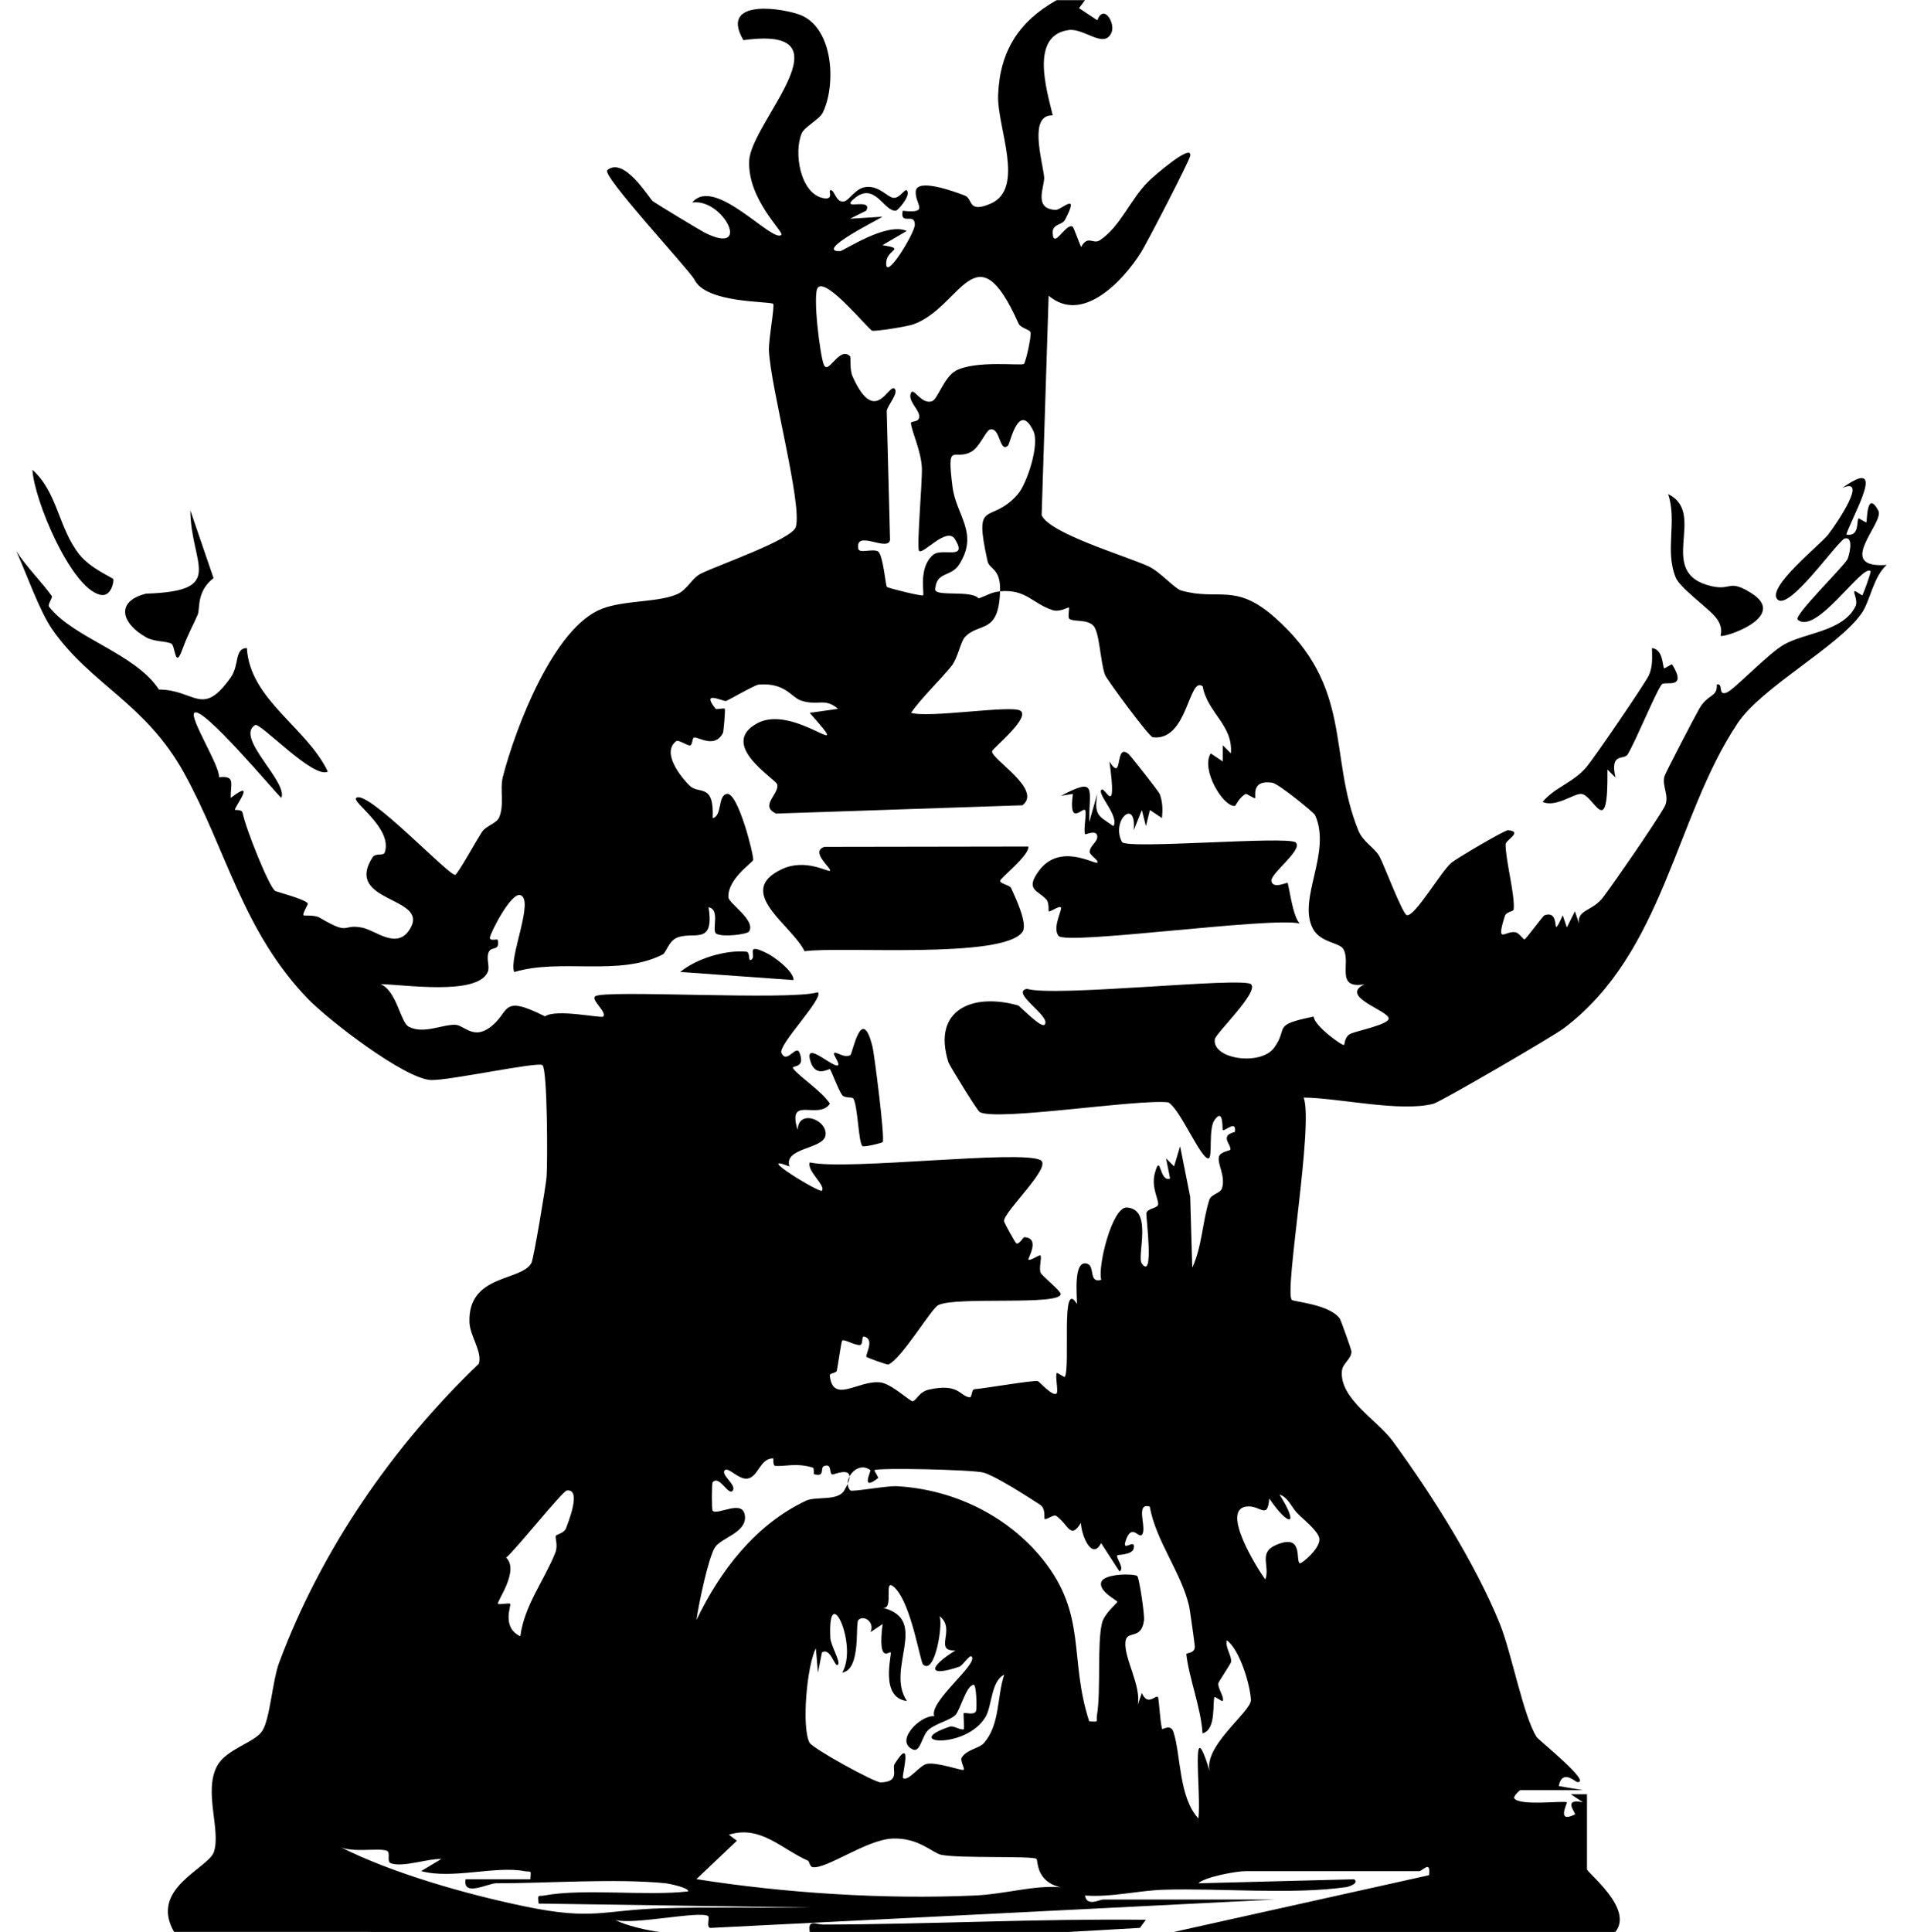 <?xml version="1.0" encoding="UTF-8"?>
<svg id="Layer_1" xmlns="http://www.w3.org/2000/svg" version="1.1" viewBox="0 0 471 477">
  <!-- Generator: Adobe Illustrator 29.7.1, SVG Export Plug-In . SVG Version: 2.1.1 Build 8)  -->
  <path d="M268,0l-1.5,2.01,4.51,2.99c1.62-4.18,4.47.73,3.54,2.98-1.76,4.26-6.8-1.11-10.62-.56-9.59,1.37-5.42,14.74-3.92,21.07-5.93-.23-2.69,10.6-2.13,15.12.28,2.24-2.88,7.94,2.82,8.22,1.41.07,6.15-4.83,2.34,2.46-.69,1.32-3.11.93-3.04,3.19.14,4.38,3.38-2.71,4.97-1.47.21.17,1.64,4.12,2.04,4.98,1.73-3.11,2.91-.52,4.67-1.69,4.99-3.33,7.38-9.84,11.78-14.33,1.42-1.45,11.05-9.78,10.51-6.5-.22,1.32-10.77,21.65-12.16,23.85-4.38,6.96-14.44,17.83-22.81,10.68l-1.73,54.23c2.13,4.56,20.58,9.96,26.39,12.6,2.79,1.27,6.5,5.52,8.04,5.96,9.2,2.64,13.27-1.99,22.98,6.51,19.81,17.34,13.23,34.08,20.8,52.71,1.25,3.08,4.11,4.24,5.34,6.66,1.15,2.26,5.64,14.14,6.66,14.3,2.06.33,8.39-10.77,11.01-12.97,1.22-1.02,13.17-8.08,13.97-8.01,3.77.34-.59,2.44-.6,3.46-.03,3.89,2.37,12.68,1.99,16.11-.07.58-1.82.47-2.19,1.65-2.23,7.16.04,3.57,2.58,3.96.96.15,1.97,1.79,2.27,1.78.39,0,4.53-5.83,5-5.98,4.45-1.46,1.15,7.16,4.47.03l1,2.99,2-3.99,1,2.99c-.47-3.48,3.32-2.91,6.01-6.5,3.21-4.3,12.82-18.22,15.08-22.22,1.49-2.63-.71-5.12.04-7.62.27-.91,7.41-14.62,8.57-16.64,2.17-3.8,4.57-2.8,4.33-6,1.81-.41.1,2.91,2.47,1.98,1.81-.7,10.29-9.67,14.16-11.85,5.23-2.95,14.56-3.21,17.62-9.42.69-1.39-.55-3.35-.26-3.72.19-.24,1.89,1.09,1.96,1,.2-.24,2.26-5.77,2.03-5.99-2-1.84-13.47,15.99-17.99,11.98-1.1-.98,11.38-13.05,12.33-14.98.24-.48,1.79-5.8-.82-5.01-2.43,1.64-13.76,17.95-16.51,14.99s10.59-13.5,12.51-15.97c2.2-2.83,10.04-14.46,3.48-11.52,11.41-8.15,2.81,6.21,1,11.49,3.31.65,2.51-3.34,3.02-4,.07-.09,1.91,1.11,1.96,1.01.18-.31.05-8.24,2.95-2.92,1.6,2.93-11.05,14.37,2.06,13.41-3.31,2.94-4.07,8.84-6.14,11.86-5.75,8.35-24.71,18.24-30.72,27.28-15.45,23.22-18.07,56.46-42.8,75.2-2.74,2.08-30.49,18.22-32.3,18.7-8.18,2.12-23.35-1.45-32.03-1.53,2.49,6.83-4.83,47.76-2.94,49.95.42.48,9.29,1.06,11.86,4.63.25.35,2.87,7.67,2.88,8.1.02,1.9-2.16,2.88-2.35,4.77-.69,6.86,8.73,12.18,12.5,17.33,9.55,13.02,20.5,30.3,26.53,45.24,2.87,7.12,5.78,22.78,9.09,27.91.45.69,13.96,11.53,9.93,11.07-.34-.04-3.72-3.31-4.5,1l5.99,1.01h-15.5c-.17,0-1.75,1.56-1.5,1.99,1.21,2.02,12.61.5,12.99,1.02.18.25-2.65,5.29,2,2.98.44-.22-3.3-4.08,1.99-3l-2.99-1.98h3.99s0,18.49,0,18.49c0,.9,11.66,9.78,7,15.5h-109l63-14.01c.45-3.88-1.57-.99-2.5-.99h-43c-1.94,0-9.78,1.36-11.49,2.99l38.49-.99c1.32,1.01-1.34,1.85-2.05,1.95-13.53,1.88-31.15.21-44.94.63-6.51.2-12.92,1.92-19.5,1.43.45,2.83,3.64.99,4.49.99h42.5l-139.5,7.01c-1.14-.2-.05-2.58-.56-2.92-2.06-1.39-18.91,2.32-22.93.92,2.32,1.38,8.45,2.76,10.99,2.99H43c-6.23-10.77,8.46-15.65,9.83-19.75,1.78-5.34-2.57-14.85.76-21.16,2.28-4.32,9.33-5.77,11.22-8.77s2.48-12.39,4.15-16.85c10.37-27.78,27.96-53.33,49.3-73.75.94-2.91-2.21-6.89-2.31-10.26-.38-12,12.95-10.04,15.33-14.68.52-1.02,3.55-18.95,3.72-21.28.26-3.54.22-26.26-1.01-27.5-.98-.99-23.36,3.9-27.64,3.65-6.55-.39-25.29-14.82-30.38-20.12-16.09-16.77-19.96-36.5-30.44-55.56-9.53-17.34-23.03-21.9-32.54-35.46-3.26-4.64-6.51-14.06-8.99-19.5,2.35,3.76,6.46,7.84,8.8,11.15.28.4-1.12,2.08-.67,2.65,6.07,7.77,21.25,11.47,27.13,20.43,8.99.07,10.66,7.03,17.74-3,2.17-3.07.86-7.2,3.97-7.24.77,12.78,14.73,19.5,20,30.51-3.6,1.89-16.73-12.29-17.98-11.5-5,3.13,8.23,14.04,6.49,17.99-1.72-1.58-19.57-22.97-21.5-20.99-1.23,1.25,6.35,13.11,6.13,15.9,4.17-.49,2.78,1.64,2.88,5.09,6.55-5.05.93,2.26,1.02,2.95.01.1,1.73-.2,1.92.77.71,3.73,6.55,18.36,8.05,19.26.38.23,7.09,1.94,8.01,3.03.22.26-1.41,2.61-1.02,2.98.15.14,2.74-.14,3.94.56,7.85,4.62,5.28,1.48,10.52,2.48,3.41.65,8.88,5.84,12.04-.05,4.12-7.67-16.5-6.15-9.49-17.27.79-1.26,2.73-.26,3.06-1.27,1.98-5.97-8.23-12.42-7.07-13.43,2.67-2.32,22.95,19.32,24.47,18.99.6-.13,5.43-8.82,6.53-10.51s3.7-2.14,4.34-3.73c1.31-3.24.09-6.89.9-10.02,3.08-11.9,12.5-36.9,24.53-41.47,5.55-2.11,13.73-1.51,18.45-3.54,2.58-1.11,3.68-4,5.9-5.1,4.42-2.19,22.58-8.43,23.47-11.55,1.62-5.67-6.21-34.28-6.64-43.52-.12-2.65,1.48-11.16,1.04-11.55-.78-.69-16.74-.06-19.46-6.04-1.33-2.38-22.99-25.72-21.52-26.96,4.18-3.55,10.48,7.13,11.29,7.69,1.06.74,11.61,7.14,12.78,7.73,11.85,5.96,4.6-8.55-3.07-7.44,5.51-6.72,19.77,10.05,21.99,8,.75-.69-8.4-8.8-7.93-18.34s25.75-33.51-1.44-29.74c-5.6-9.6,7.48-8.33,13.42-6.47,8.76,2.75,9.63,17.1,6.25,24.26-.85,1.79-4.53,3.58-5.23,5.15-2.09,4.71-.42,15.15,5.51,16.1,2.31.37,1.16-1.8,1.43-1.94,1.15-.59,1.29,3.12,3.5,2.71,1.2-.22,2.78-3.17,5.19-3.53,3.4-.52,5.47,2.49,7,2.65s2.78-2.3,3.28-1.84c1.19,1.12-2.15,4.91-2.63,4.98-2.93.47-5.19-7.35-10.35-2.96-3.7,3.14,4.67-.38,2.99,2.97l-4,2,7.99-.49c-.13.26-17.05,8.59-10.5,8.5.89-.01,11.47-7.27,16.5-4.98l-5.99,3.5c5.78.93,1.32.98.96,3.98-.69,5.73,6.99-6.88,7.03-9,.05-3.19-3.76.33-3-3.47,6.83.73,3.01-1.6,3.22-4.76.22-3.4,9.39-.04,12.1.99,2.1.8.67,4.5,6.42,2,8.64-3.77,1.54-18.87,1.83-26.75.41-10.95,5.17-18.25,14.44-23.48h7ZM252.87,89.87c.44-.28,1.99-7.12,1.62-7.91-.28-.6-2.46-1.03-2.91-2.04-10.59-23.78-14.06-4.11-26.01.17-1.44.52-9.3,1.78-10.15,1.57s-11.24-13.13-13.42-10.65c-1.34,1.53.51,16.67,1.47,19.02,1.11,2.72,3.83-4.74,6.51-2.03.17.18-.16,3.25.58,4.92,5.65,12.67,8.97,1.51,10.42,3.09,1.02,1.12-1.9,4.21-1.97,5.53l.82,31.81c-.61,2.98-8.71-2.74-7.84,2.16.22,1.22,3.57-.12,4.85.64s1.88,8.47,2.22,8.77,8.56,2.35,8.92,2.07c.42-.33-1.27-6.83,2.5-10,2.22-1.87,8.68,1.49,5.38-3.86-2.01-3.26-7.98,4-8.87,2.87-.63-.8.84-17.29.7-20.45-.19-4.23-2.47-8.85-2.71-11.07-.07-.66,2.31,0,2.04-1.94-.23-1.65-2.86-3.61-2.03-5.53.66-1.51,2.65,3.12,5.3,2.01,1.3-.54,2.95-5.94,5.74-7.47,4.83-2.64,16.1-1.22,16.82-1.68ZM247,146c.19-5.81-2.61-5.28-3.1-7.48-3.53-16,.63-8.67,7.49-16.5,2.18-2.49,5.47-12.23,3.82-15.63-3.62-7.5-5.75,3.17-6.23,3.61-2.2,2-1.83-4.66-4.5-3.95-.93.25-2.54,4.31-4.5,5.44-4.34,2.5-6.2-3-4.72,8.75.88,7,6.59,11.39,1.63,19.15-2.03,3.17-5.61,1.63-5.9,6.11-.13,1.94,8.88.1,10.7,2.25,1.99-.64,3.04-1.53,5.31-1.74-.34,10.75-5.12,7.5-8.7,11.31-1.04,1.11-1.78,5.3-3.32,7.17-3.2,3.88-7.02,7.41-9.98,11.5,4.32,1.4,24.8-1.97,27.01-.51,2.61,1.72-6.96,9.39-6.99,10.01-.1,2.06,12.52,9.44,7.52,13.34l-60.85,2.05c-4.22-1.92.91-4.89.25-7.23-.38-1.34-14.67-9.81-4.88-15.08,9.24-4.98,24.77,10.82,12.93-2.56l6.99-.99c-3.28-2.85-5-.63-9.18-2.06-2.39-.81-3.86-4.47-10.42-3.93-.94.08-7.53,3.88-8,4.04-.71.25-6.43-2.85-2.63,1.94.19.24,2.03-.27,2.26,0,.19.23-.31,5.7-.45,5.96-2.07,3.93-5.99.93-7.13,1.13-.52.09-.32,1.78-.97,1.95-.6.16-2.87-1.49-3.44-1.06-3.65,2.73.92,8.7,3.42,11.09,2.19,2.09,5.99-.83,5.58,7.92,2.41-.51,1.19-5.59,3.5-5.99,2.75-.47,6.66,15.04,6.51,16.33-.06.56-6.35,4.66-6.13,9.19.07,1.56,6.88,5.7,5.1,8.47-.46.71-6.53,1.46-8.08.54-1.27-.75,1.1-5.96-1.91-6.53,1.56,9.86-4.09,5.65-8.05,7.63-1.84.92-2.48,3.62-3.29,4.03-10.79,5.51-25.16.88-36.66,4.33-1.46-3.35,5.09-17.94,1.49-18.99-2.31-.67-7.34,9.22-7.51,10.5-.12.94,1.88.27,1.93.53.62,3.03-1.7,1.4-2.29,3.21-.55,1.67.39,3.4-.16,4.71-2.55,6.04-21.26,3.02-26.48,3.05,4.01,1.59,4.91,9.44,6.98,10.5,3.69,1.89,8.16-.58,11.47-.48,2.05.06,4.27,3.43,8.06.98,5.81-3.76,2.57-8.87,14.1-3.06,2.78-1.95,13.86.54,14.38.04,1.04-1.01-3.09-4.11-1.98-4.99,2.15-1.71,47.85,1.11,55-1,1.63,1.34-9.91,13-9,14.99,1.33,2.89,3.65-2.28,4.5,0,1.59,4.29-2.58,2.75-1.5,3.99,1.99,2.28,7.03,5.53,8.98,8.53-2.91,4.19-10.67-2.29-7.98,6.48.16-5.33,7.53-2.44,6.88,1.38-.58,3.41-10.41,2.95-8.9,7.63-9.14-3.55,7.45,6.63,8,6,1.09-1.25-3.79-4.93-2.98-6.99,9.1,2.07,52.4-3.22,57.03-.54,2.85,1.65-9.08,12.63-9.06,15.03,0,.31,2.77,5.37,3.05,5.5.72.33,1.66-1.55,1.98-1.53,4.06.22.77,5.27,1,5.52.44.46,2.74-1.33,2.99-.99.36.52-.47,3.24.04,4.27.41.81,4.97,4.48,4.95,5.23-.1,2.94-25.9.55-30.24,2.74-1.76.89-9.04,13.25-12.33,14.67-.26.11-5.27-1.67-5.42-1.91-.3-.49,2.1-4.28-.5-4.99-.86-.24-.18,1.97-1.1,2.08-1.17.15-3.98-1.55-4.39-1.09-.25.28-.99,5.87-1.33,7.47-.12.53-1.77.61-1.73,1.09.72,7.21,7,1.19,12.44,1.76,2.84.3,7.52,4.88,8.08,4.66,1.09-.43,1.49-2.35,4.1-2.91,7.36-1.58,7.46,1.67,9.96,1.94.58.06.36-1.93,1.15-2,3.27-.3,14.04-2.2,15.65-2.01.28.03,3.82,4.07,4.67,3,.44-.55-.43-4.23.02-5.01.06-.1,1.93,1.11,1.98,1.01,1.45-2.64-1.07-24.83,3-18.01.03-2.12-.96-11.04,2.52-9.97,2.02.62.26,4.9,3.49,3.97-.97-3.17,2.69-18.06,6.3-17.85,6.57.38,2.37,12.01,3.71,13.85,3.14,4.29.97-11.81,1.12-12.45.29-1.25,2.72-1.14,2.9-2.14.2-1.14-1.74-4.24-.82-7.68,1.49-5.52,1.06,2.36,3.78,1.26l-.99-4.98,1.98,1.99,1.49-4.98,2.49,12.51.51,17.47c2.43-5.24,2.48-11.25,4.2-16.72.47-1.48,2.77-1.57,3.16-2.92.89-3.08-1.22-5.95-.77-7.74.31-1.25,2.72-1.5,2.8-1.72.4-1.2-2.85-3.47,1.14-4.4.49-3.19-2.6,0-3-.48-.17-.2.27-5.74-2.06-2.43-1.51,2.14-.41,9.18-1.44,9.42-1.83.42-7.06-12.32-9.97-13.82-7.47-.88-42.31,4.71-46.55,2.4-.64-.35-7.51-11.57-7.74-12.31-4.11-13.06,6.1-17.19,17.23-14.01.39.11,5.62,5.64,6.51,4.75,1.91-1.92-8.62-7.99-4.35-8.86,6.8,2.1,53.34-3.02,55.36-1.13s-8.76,12.14-8.95,13.57c-.69,4.94,11.28,6.64,14.61,2.15,3.77-5.09-.83-5.59,9.82-7.74-.04,2.14,7.09,7.34,7.51,7.01.13-.1.08-2.15,1.68-2.82,1.69-.71,9.23-2.23,9.32-3.67.12-2-12.36-5.4-5.98-8.49-7.41,1.25-3.17-5.38-5.26-8.76-.97-1.57-5.68-1.53-7.49-5-3.85-7.36,4.74-18.83.53-28.04-.28-.6-8.97-7.73-10.56-7.97-5.37-.82-3.96,3.56-4.22,3.77-.29.24-2.04-1.18-2.39-.98-1.65.94-2.4,2.94-2.62,2.95-2.96.17-8.45-9.02-5.97-12.98l2.98,1.99.02-3.99,1.98,1.99c.62-6.97-5.83-10.03-6.96-16.55-3.47-2.71-3.65,13.65-12.33,12.57-.96-.12-11.4-14.35-11.78-15.38-1.18-3.15-1.33-10.52-2.89-12.16s-4.63-.89-5.9-1.67c-.51-.32.06-2.6-.14-2.82-.14-.15-2.25,1.21-4.05.63-4.91-1.57-6.5-5.22-12.95-4.63ZM190.96,360.08c-3.27-.08-3.66,4.75-6.47,5.01-2.13.2-4.62-2.95-5.48-2.08-1.09,1.1,2.91,3.61,1.99,4.99-1.05,1.58-3.31-3.96-4.99-2-.23.27-.25,6.76,0,7.01,1.23,1.26,7.7-3.12,7.99,1.45.25,3.97-5.7,5.18-7.35,7.51s-4.19,14.55-4.63,18.03c5.78-12.11,14.57-23.57,27.03-29.45,2.46-1.16,7.89.16,9.46-2.54,4.02-6.94-2.53-3.83-2.95-3.95-.86-.23.04-2.85-2.04-2.07-1.05.39.42,2.81-2.49,1.99-.08-.02.06-1.51-.22-1.59-4.09-1.3-7.16-.21-9.38-.47-.59-.07-.36-1.83-.46-1.83ZM215,363.01c-3.34-2.54-7.2,2.6-4.99,4.99.39.43,8.96-1.18,11.52-1.04,13.99.79,27.29,7.25,35.98,18.03,11.09,13.77,6.43,24.41,11.5,40.01,2.67.22,1.64.11,1.92-1.5,1.02-6.03,0-17.69,1.25-22.76.6-2.42,3.79-4.92,3.8-5.24s-4.82-2.64-3.96-4.93c.77-2.06,7.97-2.08,8.86-1.44.45.32,1.86,9.5,1.67,10.94-.68,5.12-4.35,2.2-4.59,5.41-.31,4.08,3.95,10.78,3.04,15.52l1-2.99c1.48,3.38,3.4.42,3.98.99.29.28.54,6.6,1.08,7.94.05.13,2.11-1.35,2.77.7,1.87,5.82,1.27,16.02,6.15,21.37.79-6.09-2.2-28.21,3-11.01-2.61-6.42,10.13-15.3,9.98-18.3-.18-3.69-2.73-12.36-5.96-14.7-.44,1.83,1.26,3.76,1.05,5.38-.05.39-3.08,4.86-3.14,5.24-.19,1.22,1.58,3.5,1.07,4.38-.1.18-1.92-1.11-1.98-1.02-.64,1.02.55,8.1-3,9.01-.35-6.18-3.31-13.57-4-19.54-.05-.44,2.14-.1,2.1-1.91-.01-.51-1.26-9.35-1.38-9.85-1.85-8.26-8.27-16.22-9.75-24.7-3.8-1.07-.49,5.61-2,7.01-.84.77-2.51-2.99-3.97,1.52-.97,3,2.71-1.12,1.97,1.96-.58,1.49-3.86,1.36-4,1.53-.49.6,1.96,3.27.51,3.98l-4.52-6.99c-2.28,4.43-4.88-1.86-5-5-2.63,4.36-3.1.28-6.14-1.74-.6-.4-2.42,1.12-2.83.75-.16-.15.33-2.53-1.09-3.46-3.06-2.01-11.13-7.18-14.03-7.96-2.67-.71-25.74-1.25-26.91-.59-.09.05,1.06,1.83.94,1.93-4.47,3.49-1.69-1.74-1.94-1.93ZM137.27,379.19c.11-.29,2.13-.68,2.53-1.85s4-9.76.22-9.33c-1.11.13-12.99,15.06-15.01,16.58,3.38,3.25-2.47,10.99-2.02,11.4.33.3,2.72-.29,3.02.02.33.34-2.21,5.8,2.5,7.99,1.04-7.66,5.79-13.59,8.6-20.5.8-1.96-.06-3.67.17-4.31ZM320.4,373.61c-1.43-1.49-2.19-3.85-4.39-4.61,5.11,8.08,2.22,7.98-2.52,1-.44,5.48-2.28,1.46-5.75,1.99-6.15.94,2.62,15.05,4.76,18,1.26-3.26-1.77-6.55,2.53-8.46,7.05-3.12,4.88,3.76,5.98,4.46.41.26,5.4-3.89,4.82-6.27-.46-1.88-4.02-4.65-5.43-6.12ZM220.98,392c-3.05-2.97.05,5.61-2.98,4.98,11.78,2.9.57,15.09,5.99,23.01-6.8-.83-3.65-11.41-4-12-.26-.44-3.28,3.19-2-6.99l-2.98,1.99c1.11-2.58-1.72-4.29-3-3-.86.86.78,12.21-4,13,4.05-6.8-3.66-23.24-2.93-8.57.09,1.83,2.53,5.8,1.91,6.57-.83,1.02-1.75-4.36-3.98-2.99l-.99,4.99-.51-5.99c-2.22,4.21-3.58,19.5-1.56,23.29.77,1.43,16.04,9.83,17.55,9.8,5-.12,2.67-3.31,3.46-4.56,4.69-7.45,1.68,3.15,2.05,3.46,1.23,1.05,4.08-3.07,5.85-3.46,2.5-.55,8.78,1.76,9.14,1.46s-.96-2.31-.47-3.05c1.34-2.02,4.26-2.22,5.42-3.5,4.07-4.54,3.25-11.41,5.07-16.93-3.26,1.55-2.99,7.69-4.6,10.4-4.92,8.23-21.17,6.5-8.78,2.4.86-.28,2.36.86,3.37.68.2-.04-.1-3.8,0-3.97.19-.3,2.64.61,3.06-.57.24-.67.09-6.47-.57-6.45-1.86.05-3.32,6.22-4.54,7.46s-4.57,2-6.49,3.51c-1.79,1.4-2.11,5.81-3.96,5.01-4.71-2.03,1.85-8.6,5.24-8.23-1.4-3.59,10.95-12.89,9.23-14.75-.5-.54-2.18,2.23-3.06,2.53-7.89,2.68-7.62.11-.94-4.03-5.6.25.37-5.29-3.98-8.49,1.03,1.32-.97,14.71-4,11.99-.76-.68-2.89-14.96-7.02-18.99ZM199.59,459.44c-6.6-2.9-11.73-8.88-19.58-6.43l1.99,1.48-9.99,9.49c21.86,3.45,46.3,5.02,68.53,4.05,7.89-.34,14.56-2.59,21.46-2.05-6.16-1.31-5.62-6.62-5.99-6.99-.84-.82-18.85-.09-23.5-1.01-2.16-.43-5.6-4.29-12.07-4.02s-16.29,7.58-19.73,7.06c-.71-.11-.82-1.46-1.11-1.59ZM164.5,465c-12.57-1.24-28.95,0-42,0-1.96,0-8.3,3.48-7.5-1h16c.19-2.51.2-1.68-1.48-2-7.23-1.36-17.84,2.08-25.51-.01l4.99-2.98c-3.35-.14-9.42,2.11-12.44,1.06-1.21-.42.09-2.75-1.1-3.14-2.07-.68-8.44.55-11.45-.91,12.84,6.5,31.2,11.72,45.76,14.72,16.87,3.48,19.06.86,33.87.43,12.06-.35,24.26-.04,36.36-.17l-66.99-.99c-.21-2.5-.2-1.68,1.48-2,9.57-1.78,25.32.19,35.51-1.01.04-.97-4.97-1.94-5.49-1.99Z"/>
  <path d="M200,477c-.52-3.24,1.49-1.8,3.37-1.81,26.52-.06,53.07-1.48,79.63-1.18l-1.47,2-17.52,1h-64Z"/>
  <path d="M411.03,165.01c.07.09,1.88-1.09,1.94-.99,3.91,6.33-1.66,4.13-2.47,4.9-1.18,1.11-6.58,14.27-8.5,17.36-.92,1.48-4.44-.61-3.01,5.71l-1.98-1.99c.23,18.14-3.32,6.18-6.49,6.02-1.86-.09-6.32,3.44-9.52,1.97,3.13-3.72,7.52-4.68,10.86-8.62,1.77-2.08,14.43-20.57,15.38-22.62,1-2.18.81-4.45.77-6.74,2.81.34,2.57,4.43,3.01,5.01Z"/>
  <path d="M432.57,146.47c9.29,5.81-6.85,11.08-7.56,10.52-.2-.16.95-2.13-1.56-4.92-2.07-2.31-8.58-7.01-9.58-9.48-2.74-6.74.4-13.75-1.86-20.59,9.89,4.87-3.45,19.55,10.79,22.75,4.96,1.11,4.07-1.85,9.77,1.71Z"/>
  <path d="M48.82,151.79c-1.17,2.74-2.31,4.53-3.84,8.71-1.76,4.83-1.7-1.05-2.62-1.55-1.32-.72-4.18-.42-6.25-1.58-6.07-3.4-7.75-8.84-.04-10.79,20.03-.66,11.06-7.04,10.94-20.57l5.73,16.73c-4.28,3.3-3.27,7.53-3.92,9.05Z"/>
  <path d="M28,143.03c.15.28-.4,4.56-3.34,3.81-7.23-1.84-16.24-23.42-16.65-30.84,6.27,5.6,6.39,14.38,11.58,20.9,2.79,3.51,8.17,5.67,8.41,6.12Z"/>
  <path d="M254,209.01c.18,2.31-7.02,7.81-6.98,8.5.05.72,2.39,1.03,2.72,1.77,1.09,2.4,4.11,8.79,2.83,10.75-4.48,6.86-45.13,3.58-53.85,4.84-3.17-6.49-17.44-14.7-5.62-20.26,5.83-2.75,11.44.8,11.9.39.55-.5-5.05-4.71-1.37-5.9l50.37-.08Z"/>
  <path d="M278.8,186.24c.47.41,7.43,9.23,7.64,9.81.73,2.05.75,3.82.55,5.94l-2.98-1.99-.99,3.99-1-3.99-2.01,5c.74-8.18-5.72-2.46-2.9,2.89,1,1.9,40.87-1.56,42.89.11s-6.2,7.65-5.99,9.48c.26,2.15,3.86.35,3.99.51.34.4,1.23,8.25,3,10.01-7.68-1.62-57.76,5.44-59.57,3.07-1.61-2.1,1.07-6.53.57-7.06-.39-.41-2.72,1.24-2.98,1.01-.11-.1.16-2.09-.57-2.91-2.09-2.32-5.35-2.33-1.89-7.06,5.2-7.1,13.88-1.52,14.44-2.06.51-.49-1.92-1.92-1.88-2.65.09-1.63,1.96-2.39,1.89-3.81-.08-1.82-2.94-.39-3-.53-.5-1.12.48-5.37-.02-5.99-.58-.73-4.13,4.22-3-4l-2.96.49c9.07-4.79,6.92-1.7,6.99,6.49l1.98-6.99c-.82,5.51.4,5.42,4,7.99,1.49-2.54-4.03-7.82-2.98-8.99.89-.99,3.97,7.53,2-6.99,3.51,5.62,1.14-4.94,4.79-1.77Z"/>
  <path d="M218.01,281.99c-.13.22-4.53,1.29-4.98,1-1-.64-1.14-9.96-2.29-11.79-.24-.39-2.19,0-2.78-.87-1.05-1.54-2.69-6.15-2.98-6.34s-3.84,2.4-4.96-2.51c-1-4.39,6.04,2.48,6.98,1.51.45-.45-1.34-2.67-.99-2.98.53-.48,2.39,1.34,4.01.51.55-.28,2.78-12.97,5.49-2.02.4,1.61,3.09,22.47,2.51,23.49Z"/>
  <path d="M189.68,235.5c1.47.74,6.33,4.24,6.32,6.49l-27.99-2.01c4.03-3.32,11.24-5.49,16.33-5,1.02.1.37,2.44,1.16,2.03,1.64-.86-1.9-4.59,4.18-1.51Z"/>
</svg>